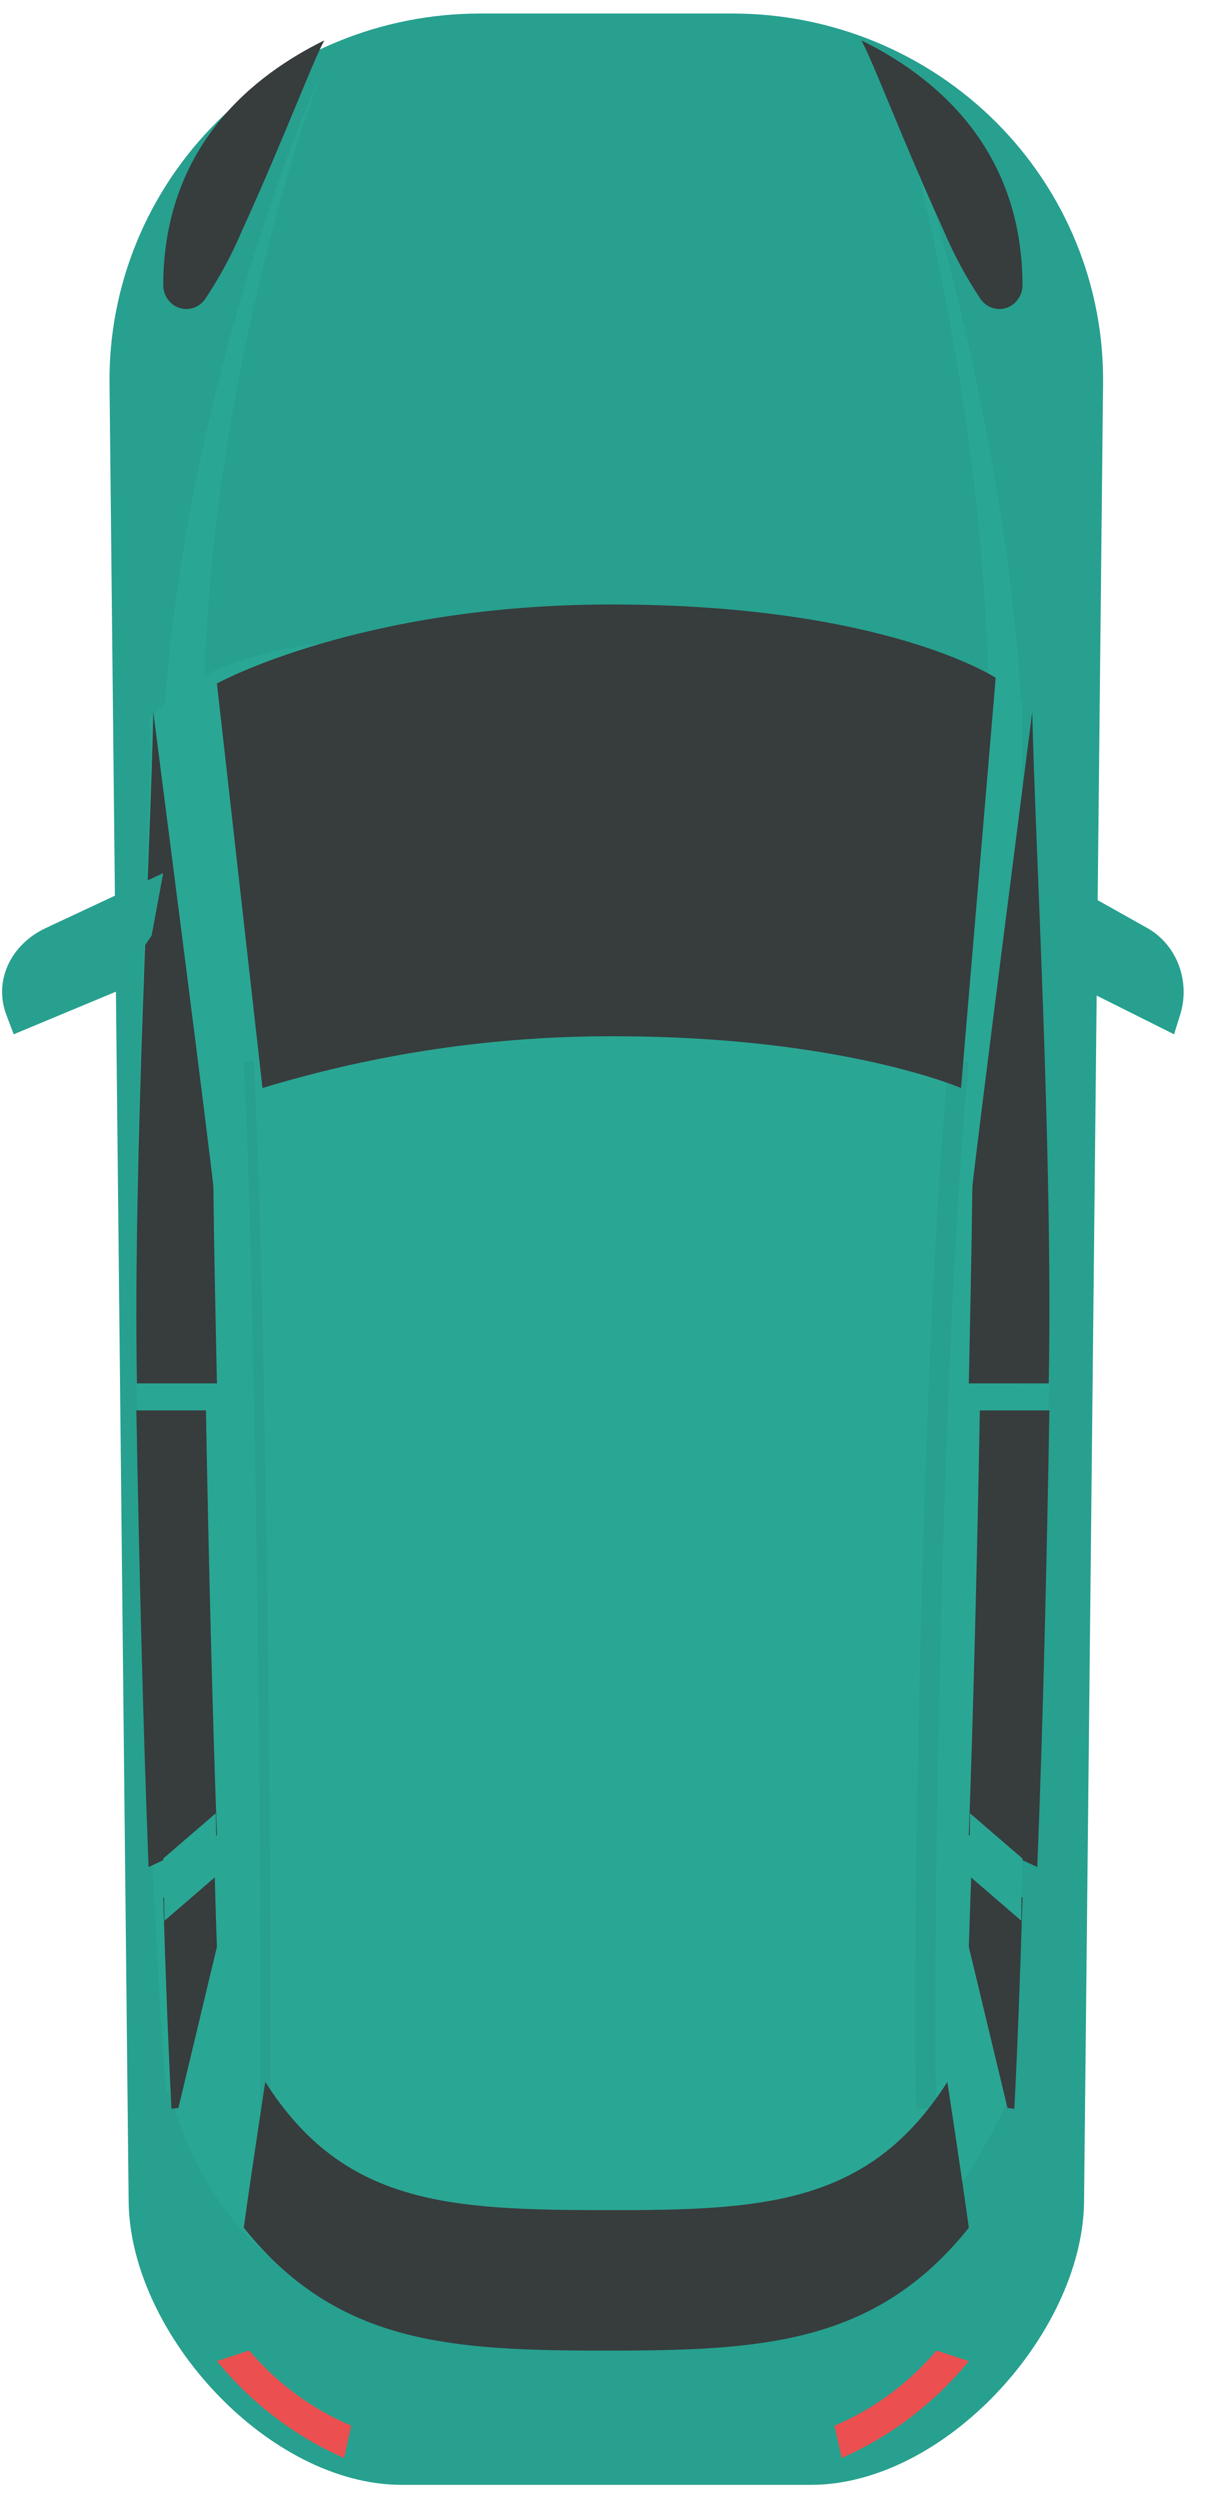 <svg width="54" height="112" viewBox="0 0 54 112" fill="none" xmlns="http://www.w3.org/2000/svg">
<path d="M18.005 111.318H36.335C42.292 111.318 48.44 104.615 48.579 98.734L49.432 17.176C49.455 15.008 49.043 12.857 48.219 10.848C47.395 8.838 46.175 7.01 44.632 5.469C43.088 3.928 41.25 2.705 39.225 1.87C37.2 1.035 35.027 0.606 32.832 0.606H21.513C19.318 0.606 17.145 1.035 15.12 1.87C13.094 2.705 11.256 3.928 9.712 5.469C8.168 7.01 6.948 8.838 6.124 10.847C5.299 12.857 4.886 15.008 4.908 17.176L5.766 98.734C5.905 104.615 12.049 111.318 18.005 111.318Z" fill="#27A08F"/>
<path d="M14.535 3.012C14.535 3.012 13.691 4.765 12.705 7.508C11.502 10.861 10.477 14.271 9.632 17.723C9.179 19.608 8.76 21.492 8.444 23.302C8.128 25.111 7.877 26.779 7.699 28.23C7.61 28.956 7.561 29.644 7.502 30.218C7.443 30.793 7.418 31.331 7.393 31.755C7.344 32.612 7.314 33.097 7.314 33.097H9.174C9.174 33.097 9.174 32.626 9.174 31.792C9.174 31.373 9.174 30.85 9.174 30.289C9.174 29.729 9.203 29.055 9.253 28.338C9.337 26.925 9.47 25.243 9.687 23.462C9.904 21.681 10.18 19.777 10.53 17.888C11.158 14.419 11.969 10.983 12.962 7.592C13.795 4.808 14.535 3.012 14.535 3.012Z" fill="#2AA694"/>
<path d="M7.572 93.674H7.44C7.233 91.128 7.045 87.919 6.876 84.316C6.848 83.71 6.819 83.091 6.791 82.453C6.537 76.503 6.321 69.649 6.185 62.898C6.185 62.311 6.161 61.729 6.147 61.147C5.95 51.145 6.617 39.729 6.735 34.141C6.735 34.141 6.735 32.884 6.706 32.2C9.598 28.941 14.154 28.284 26.495 28.284C35.122 28.284 40.896 28.568 44.05 30.375C45.503 31.208 44.925 30.375 45.823 31.441C45.823 31.995 45.353 93.656 45.353 93.656C42.062 101.185 36.993 105.096 26.476 105.296C10.247 105.566 8.234 95.509 7.572 93.674Z" fill="#2AA694"/>
<path d="M9.721 87.217L7.995 94.433L7.684 94.471C7.551 91.896 7.426 88.653 7.315 85.01L9.611 83.64C9.648 84.878 9.677 86.078 9.721 87.217Z" fill="#373C3D"/>
<path d="M6.111 63.182H9.229C9.347 69.731 9.51 76.359 9.721 82.215L6.658 83.64C6.417 77.422 6.239 70.239 6.111 63.182Z" fill="#373C3D"/>
<path d="M6.869 31.894C6.869 31.894 9.557 52.733 9.563 53.2C9.597 56.4 9.653 58.525 9.721 61.979H6.137C5.956 51.852 6.773 37.582 6.869 31.894Z" fill="#373C3D"/>
<path d="M9.668 81.233C9.687 82.174 9.703 83.1 9.721 84.02L7.371 86.047C7.352 85.141 7.334 84.215 7.315 83.261L9.668 81.233Z" fill="#2AA694"/>
<path d="M6.111 61.979H9.682C9.682 62.379 9.682 62.783 9.721 63.183H6.145L6.111 61.979Z" fill="#2AA694"/>
<path d="M7.314 39.114L2.055 41.573C1.285 41.932 0.685 42.518 0.36 43.227C0.035 43.937 0.007 44.724 0.28 45.451L0.613 46.335L5.358 44.358L6.245 42.718L6.795 41.913L7.314 39.114Z" fill="#27A08F"/>
<path d="M12.099 94.471C12.207 91.144 12.023 60.228 11.373 47.538L10.925 47.589C11.561 60.261 11.759 91.121 11.65 94.452L12.099 94.471Z" fill="#27A08F"/>
<path d="M39.806 3.012C39.806 3.012 40.424 4.807 41.103 7.59C41.937 10.983 42.617 14.422 43.142 17.895C43.43 19.779 43.673 21.663 43.846 23.466C44.019 25.27 44.143 26.914 44.209 28.341C44.254 29.057 44.258 29.711 44.274 30.291C44.291 30.87 44.295 31.374 44.274 31.793C44.274 32.622 44.274 33.097 44.274 33.097H45.823C45.823 33.097 45.802 32.626 45.761 31.755C45.761 31.327 45.72 30.813 45.67 30.22C45.621 29.626 45.584 28.958 45.502 28.232C45.358 26.782 45.164 25.096 44.884 23.306C44.604 21.517 44.274 19.614 43.887 17.73C43.184 14.279 42.328 10.871 41.322 7.52C40.514 4.764 39.806 3.012 39.806 3.012Z" fill="#2AA694"/>
<path d="M43.416 87.217L45.149 94.433L45.455 94.471C45.591 91.896 45.712 88.653 45.823 85.01L43.538 83.64C43.49 84.878 43.453 86.078 43.416 87.217Z" fill="#373C3D"/>
<path d="M47.026 63.182H43.91C43.791 69.731 43.628 76.359 43.416 82.215L46.484 83.64C46.731 77.422 46.908 70.239 47.026 63.182Z" fill="#373C3D"/>
<path d="M46.259 31.894C46.259 31.894 43.581 52.733 43.575 53.2C43.535 56.4 43.484 58.525 43.416 61.979H46.996C47.194 51.852 46.378 37.582 46.259 31.894Z" fill="#373C3D"/>
<path d="M43.469 81.233C43.469 82.174 43.435 83.1 43.416 84.02L45.766 86.047C45.766 85.141 45.804 84.215 45.823 83.261L43.469 81.233Z" fill="#2AA694"/>
<path d="M47.026 61.979H43.456C43.456 62.379 43.456 62.783 43.416 63.183H46.976C46.976 62.779 47.015 62.379 47.026 61.979Z" fill="#2AA694"/>
<path d="M47.027 39.114L51.412 41.573C52.052 41.933 52.551 42.519 52.821 43.228C53.092 43.938 53.116 44.724 52.89 45.451L52.613 46.335L48.66 44.358L47.917 42.718L47.459 41.913L47.027 39.114Z" fill="#27A08F"/>
<path d="M41.071 94.471L41.965 94.443C41.756 91.121 42.123 60.277 43.416 47.589L42.523 47.538C41.23 60.245 40.843 91.154 41.071 94.471Z" fill="#27A08F"/>
<path d="M26.291 105.302C19.875 105.265 14.961 104.85 10.924 99.797C11.324 96.914 11.888 93.268 11.888 93.268C15.399 98.785 20.13 99.002 27.168 99.011C34.206 99.02 38.941 98.785 42.453 93.268C42.453 93.268 43.016 96.914 43.416 99.797C39.384 104.85 34.466 105.265 28.054 105.302H26.296H26.291Z" fill="#373C3D"/>
<path d="M11.763 48.742C16.877 47.187 22.187 46.406 27.523 46.423C37.719 46.423 43.066 48.742 43.066 48.742L44.62 30.366C44.62 30.366 39.66 27.08 27.408 27.08C16.128 27.08 9.721 30.619 9.721 30.619L11.763 48.742Z" fill="#373C3D"/>
<path d="M45.823 12.78C45.821 13.006 45.75 13.225 45.62 13.406C45.491 13.588 45.31 13.723 45.103 13.792C44.895 13.861 44.672 13.861 44.465 13.791C44.258 13.721 44.077 13.586 43.948 13.404C43.307 12.446 42.756 11.427 42.303 10.359C40.415 6.216 39.152 2.814 38.602 1.809C41.668 3.314 45.804 6.453 45.823 12.78Z" fill="#373C3D"/>
<path d="M7.314 12.78C7.317 13.006 7.388 13.225 7.517 13.406C7.646 13.588 7.827 13.723 8.034 13.792C8.242 13.861 8.465 13.861 8.672 13.791C8.879 13.721 9.06 13.586 9.189 13.404C9.83 12.446 10.381 11.427 10.834 10.359C12.723 6.216 13.985 2.814 14.535 1.809C11.47 3.314 7.334 6.453 7.314 12.78Z" fill="#373C3D"/>
<path d="M37.399 108.668C39.153 107.923 40.716 106.771 41.966 105.301L43.416 105.774C41.87 107.659 39.918 109.146 37.716 110.115L37.399 108.668Z" fill="#EC4F4F"/>
<path d="M15.738 108.665C13.983 107.924 12.418 106.773 11.166 105.301L9.721 105.774C11.266 107.66 13.217 109.147 15.418 110.115L15.738 108.665Z" fill="#EC4F4F"/>
</svg>
